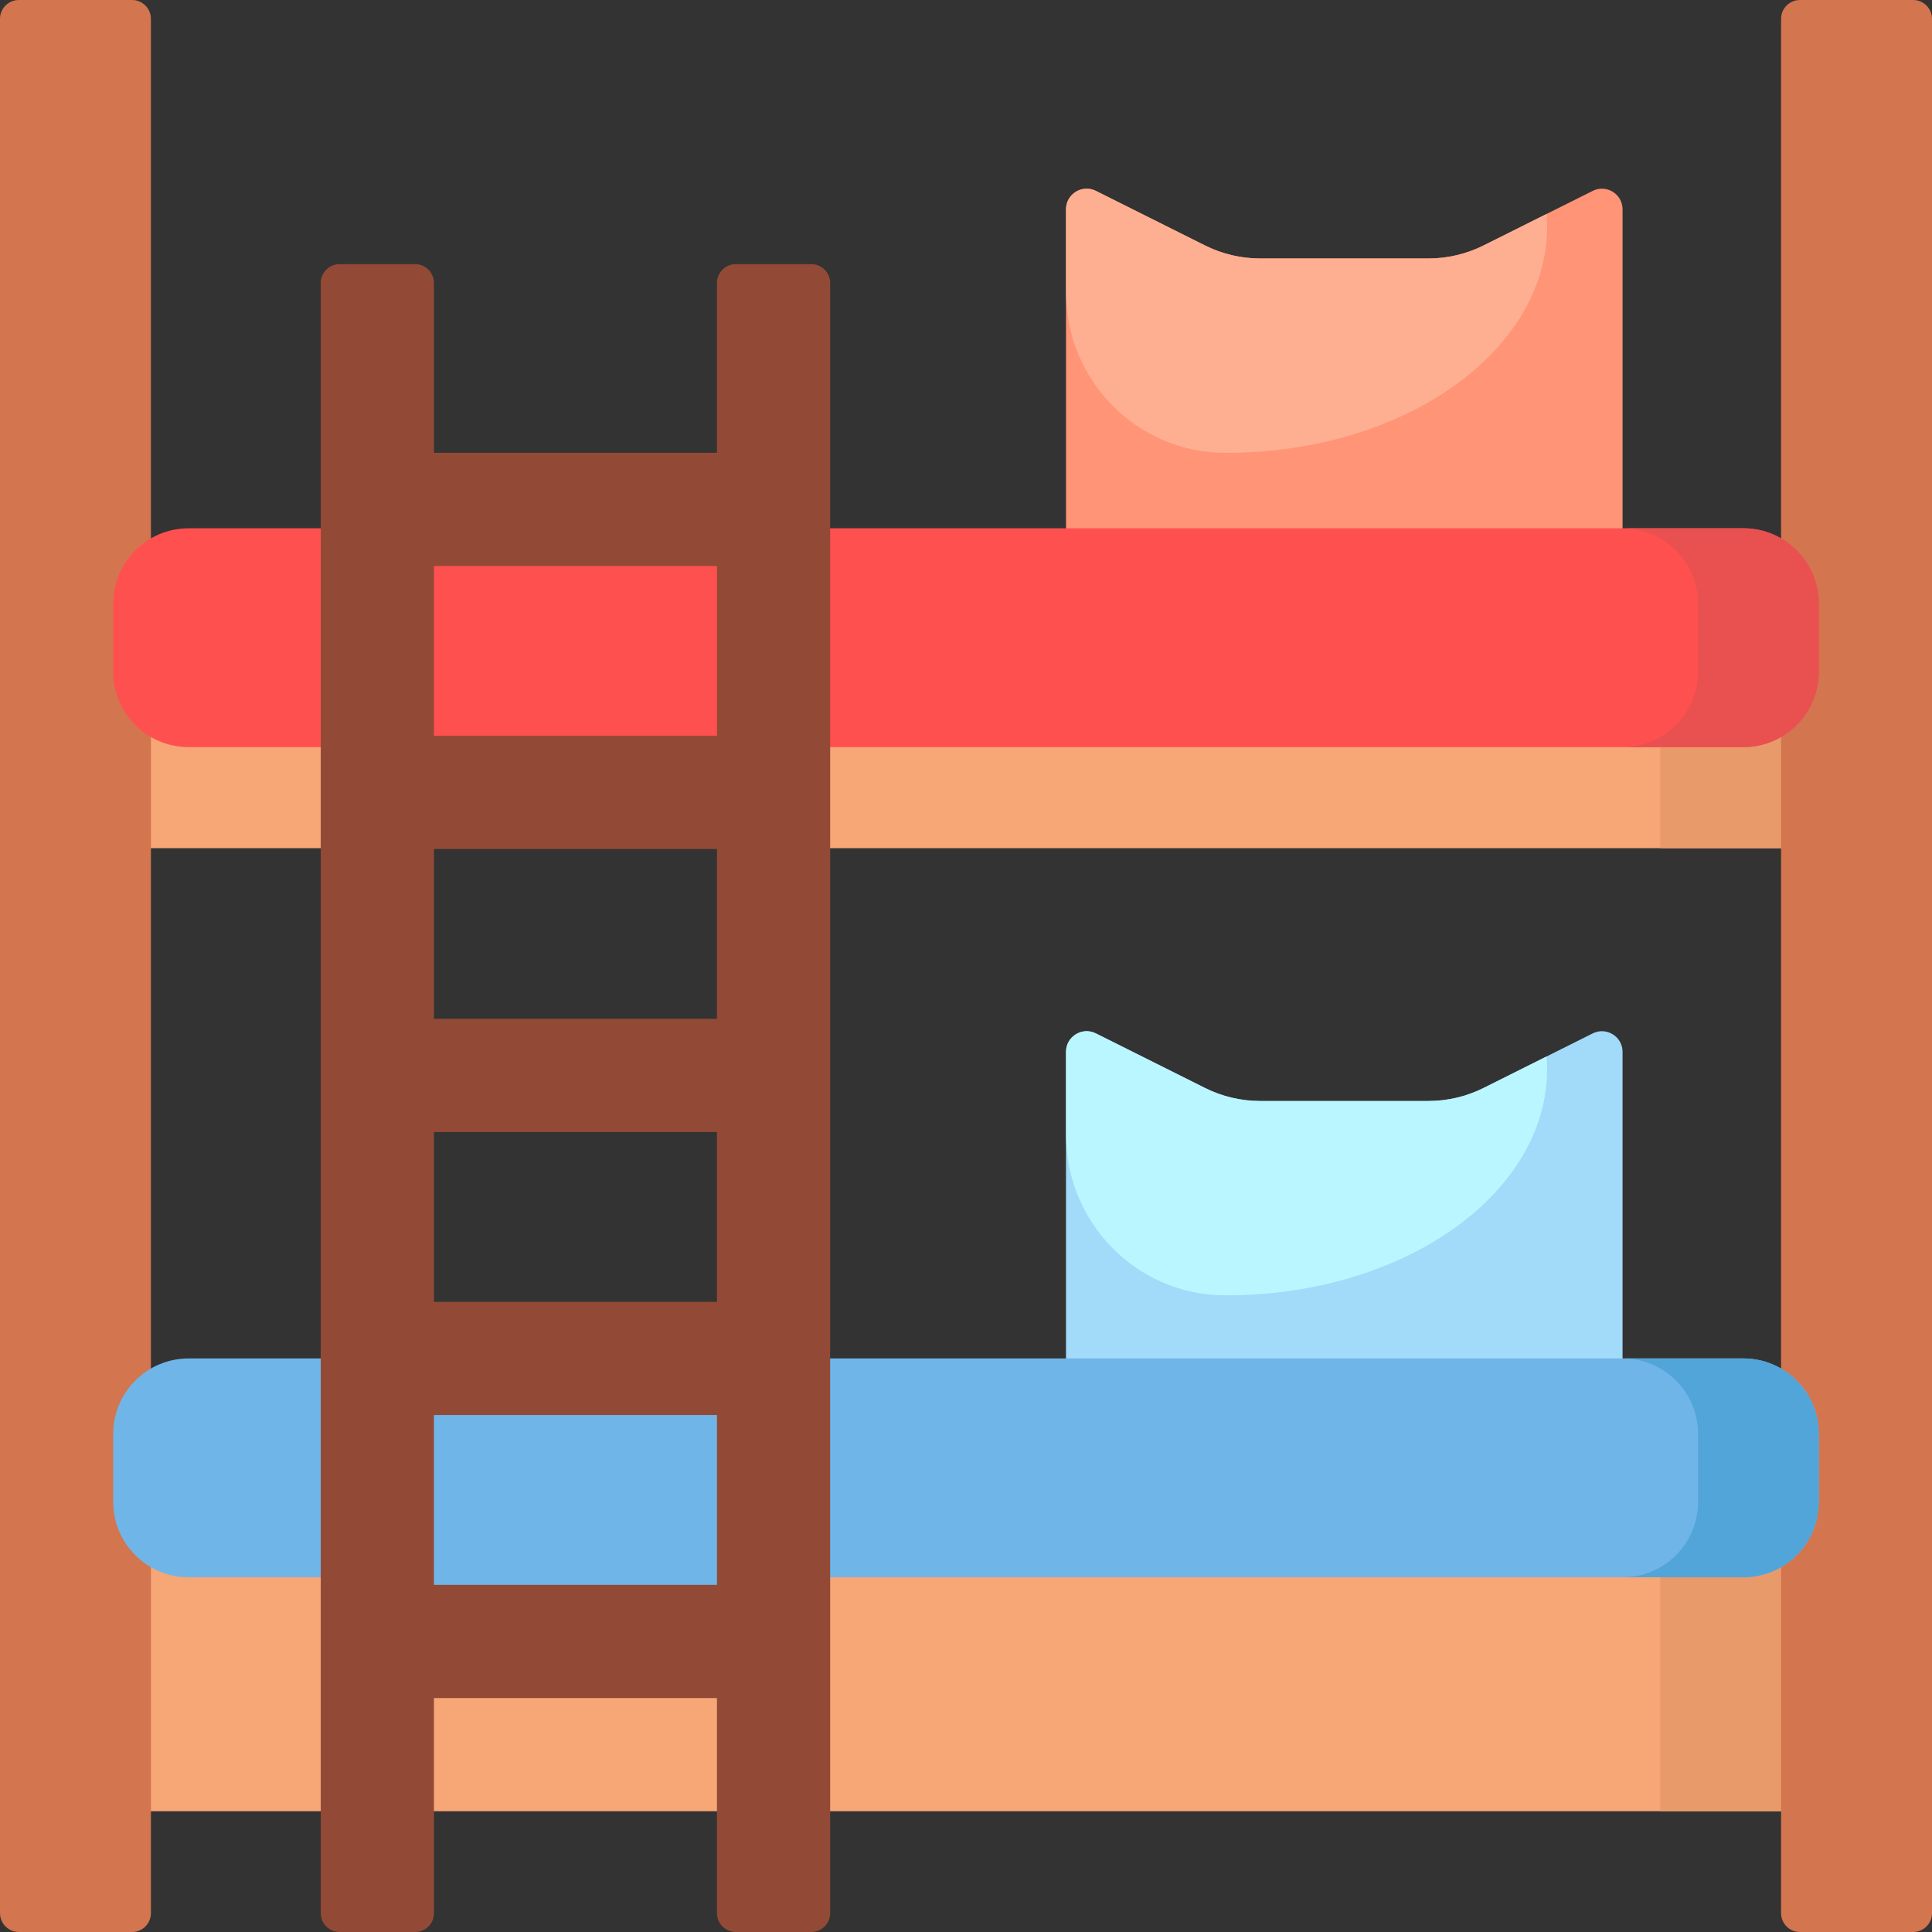 <?xml version="1.0" encoding="iso-8859-1"?>
<!-- Generator: Adobe Illustrator 19.0.0, SVG Export Plug-In . SVG Version: 6.00 Build 0)  -->
<svg version="1.1" id="Capa_1" xmlns="http://www.w3.org/2000/svg" xmlns:xlink="http://www.w3.org/1999/xlink" x="0px" y="0px"
	 viewBox="0 0 512 512" style="enable-background:new 0 0 512 512;" xml:space="preserve">
<rect x="0" y="0" width="512" height="512" fill="#333333" stroke="none"/>
<path style="fill:#F7A676;" d="M492,182.999v36.777c0,2.761-2.239,5-5,5H25c-2.761,0-5-2.239-5-5v-36.777c0-2.761,2.239-5,5-5h462
	C489.761,177.999,492,180.237,492,182.999z M487,390H25c-2.761,0-5,2.239-5,5v80c0,2.761,2.239,5,5,5h462c2.761,0,5-2.239,5-5v-80
	C492,392.239,489.761,390,487,390z"/>
<path style="fill:#E89A6A;" d="M492,177.999v46.777h-52v-46.777H492z M440,480h52v-90h-52V480z"/>
<path style="fill:#D3754F;" d="M40,5v502c0,2.761-2.239,5-5,5H5c-2.761,0-5-2.239-5-5V5c0-2.761,2.239-5,5-5h30
	C37.761,0,40,2.239,40,5z M507,0h-30c-2.761,0-5,2.239-5,5v502c0,2.761,2.239,5,5,5h30c2.761,0,5-2.239,5-5V5
	C512,2.239,509.761,0,507,0z"/>
<path style="fill:#A2DAF9;" d="M430,390.217H282.502V278.753c0-4.065,4.278-6.71,7.914-4.891l28.907,14.454
	c4.556,2.278,9.58,3.464,14.674,3.464h44.506c5.094,0,10.118-1.186,14.674-3.464l28.907-14.454c3.636-1.818,7.914,0.826,7.914,4.891
	v111.464H430z"/>
<path style="fill:#BAF6FF;" d="M324.536,343.276c-23.297-0.088-42.033-19.243-42.033-42.54v-21.983c0-4.065,4.278-6.709,7.914-4.891
	l28.907,14.454c4.556,2.278,9.58,3.464,14.674,3.464h44.506c5.094,0,10.118-1.186,14.674-3.464l16.688-8.344
	c0.084,1.095,0.134,2.196,0.134,3.306c0,33.137-38.056,60-85,60C324.845,343.277,324.69,343.277,324.536,343.276z"/>
<path style="fill:#FF9476;" d="M430,166.94H282.502V55.476c0-4.065,4.278-6.709,7.914-4.891l28.907,14.454
	c4.556,2.278,9.58,3.464,14.674,3.464h44.506c5.094,0,10.118-1.186,14.674-3.464l28.907-14.454c3.636-1.818,7.914,0.826,7.914,4.891
	V166.94H430z"/>
<path style="fill:#FF5050;" d="M462,198H50c-11.046,0-20-8.954-20-20v-18c0-11.046,8.954-20,20-20h412c11.046,0,20,8.954,20,20v18
	C482,189.046,473.046,198,462,198z"/>
<path style="fill:#E95050;" d="M482,160v18c0,11.046-8.954,20-20,20h-32c11.046,0,20-8.954,20-20v-18c0-11.046-8.954-20-20-20h32
	C473.046,140,482,148.954,482,160z"/>
<path style="fill:#70B5E8;" d="M482,380v18c0,11.046-8.954,20-20,20H201.5v13.5H103V418H50c-11.046,0-20-8.954-20-20v-18
	c0-11.046,8.954-20,20-20h412C473.046,360,482,368.954,482,380z"/>
<path style="fill:#52A5D8;" d="M482,380v18c0,11.046-8.954,20-20,20h-32c11.046,0,20-8.954,20-20v-18c0-11.046-8.954-20-20-20h32
	C473.046,360,482,368.954,482,380z"/>
<path style="fill:#924A36;" d="M215,70h-20c-2.761,0-5,2.239-5,5v45h-75V75c0-2.761-2.239-5-5-5H90c-2.761,0-5,2.239-5,5v432
	c0,2.761,2.239,5,5,5h20c2.761,0,5-2.239,5-5v-57h75v57c0,2.761,2.239,5,5,5h20c2.761,0,5-2.239,5-5V75
	C220,72.239,217.761,70,215,70z M190,420h-75v-45h75V420z M190,345h-75v-45h75V345z M190,270h-75v-45h75V270z M190,195h-75v-45h75
	V195z"/>
<path style="fill:#FFAF91;" d="M324.536,119.999c-23.297-0.088-42.033-19.243-42.033-42.54V55.476c0-4.065,4.278-6.709,7.914-4.891
	l28.907,14.454c4.556,2.278,9.58,3.464,14.674,3.464h44.506c5.094,0,10.118-1.186,14.674-3.464l16.688-8.344
	C409.95,57.789,410,58.89,410,60c0,33.137-38.056,60-85,60C324.845,120,324.69,120,324.536,119.999z"/>
<g>
</g>
<g>
</g>
<g>
</g>
<g>
</g>
<g>
</g>
<g>
</g>
<g>
</g>
<g>
</g>
<g>
</g>
<g>
</g>
<g>
</g>
<g>
</g>
<g>
</g>
<g>
</g>
<g>
</g>
</svg>
